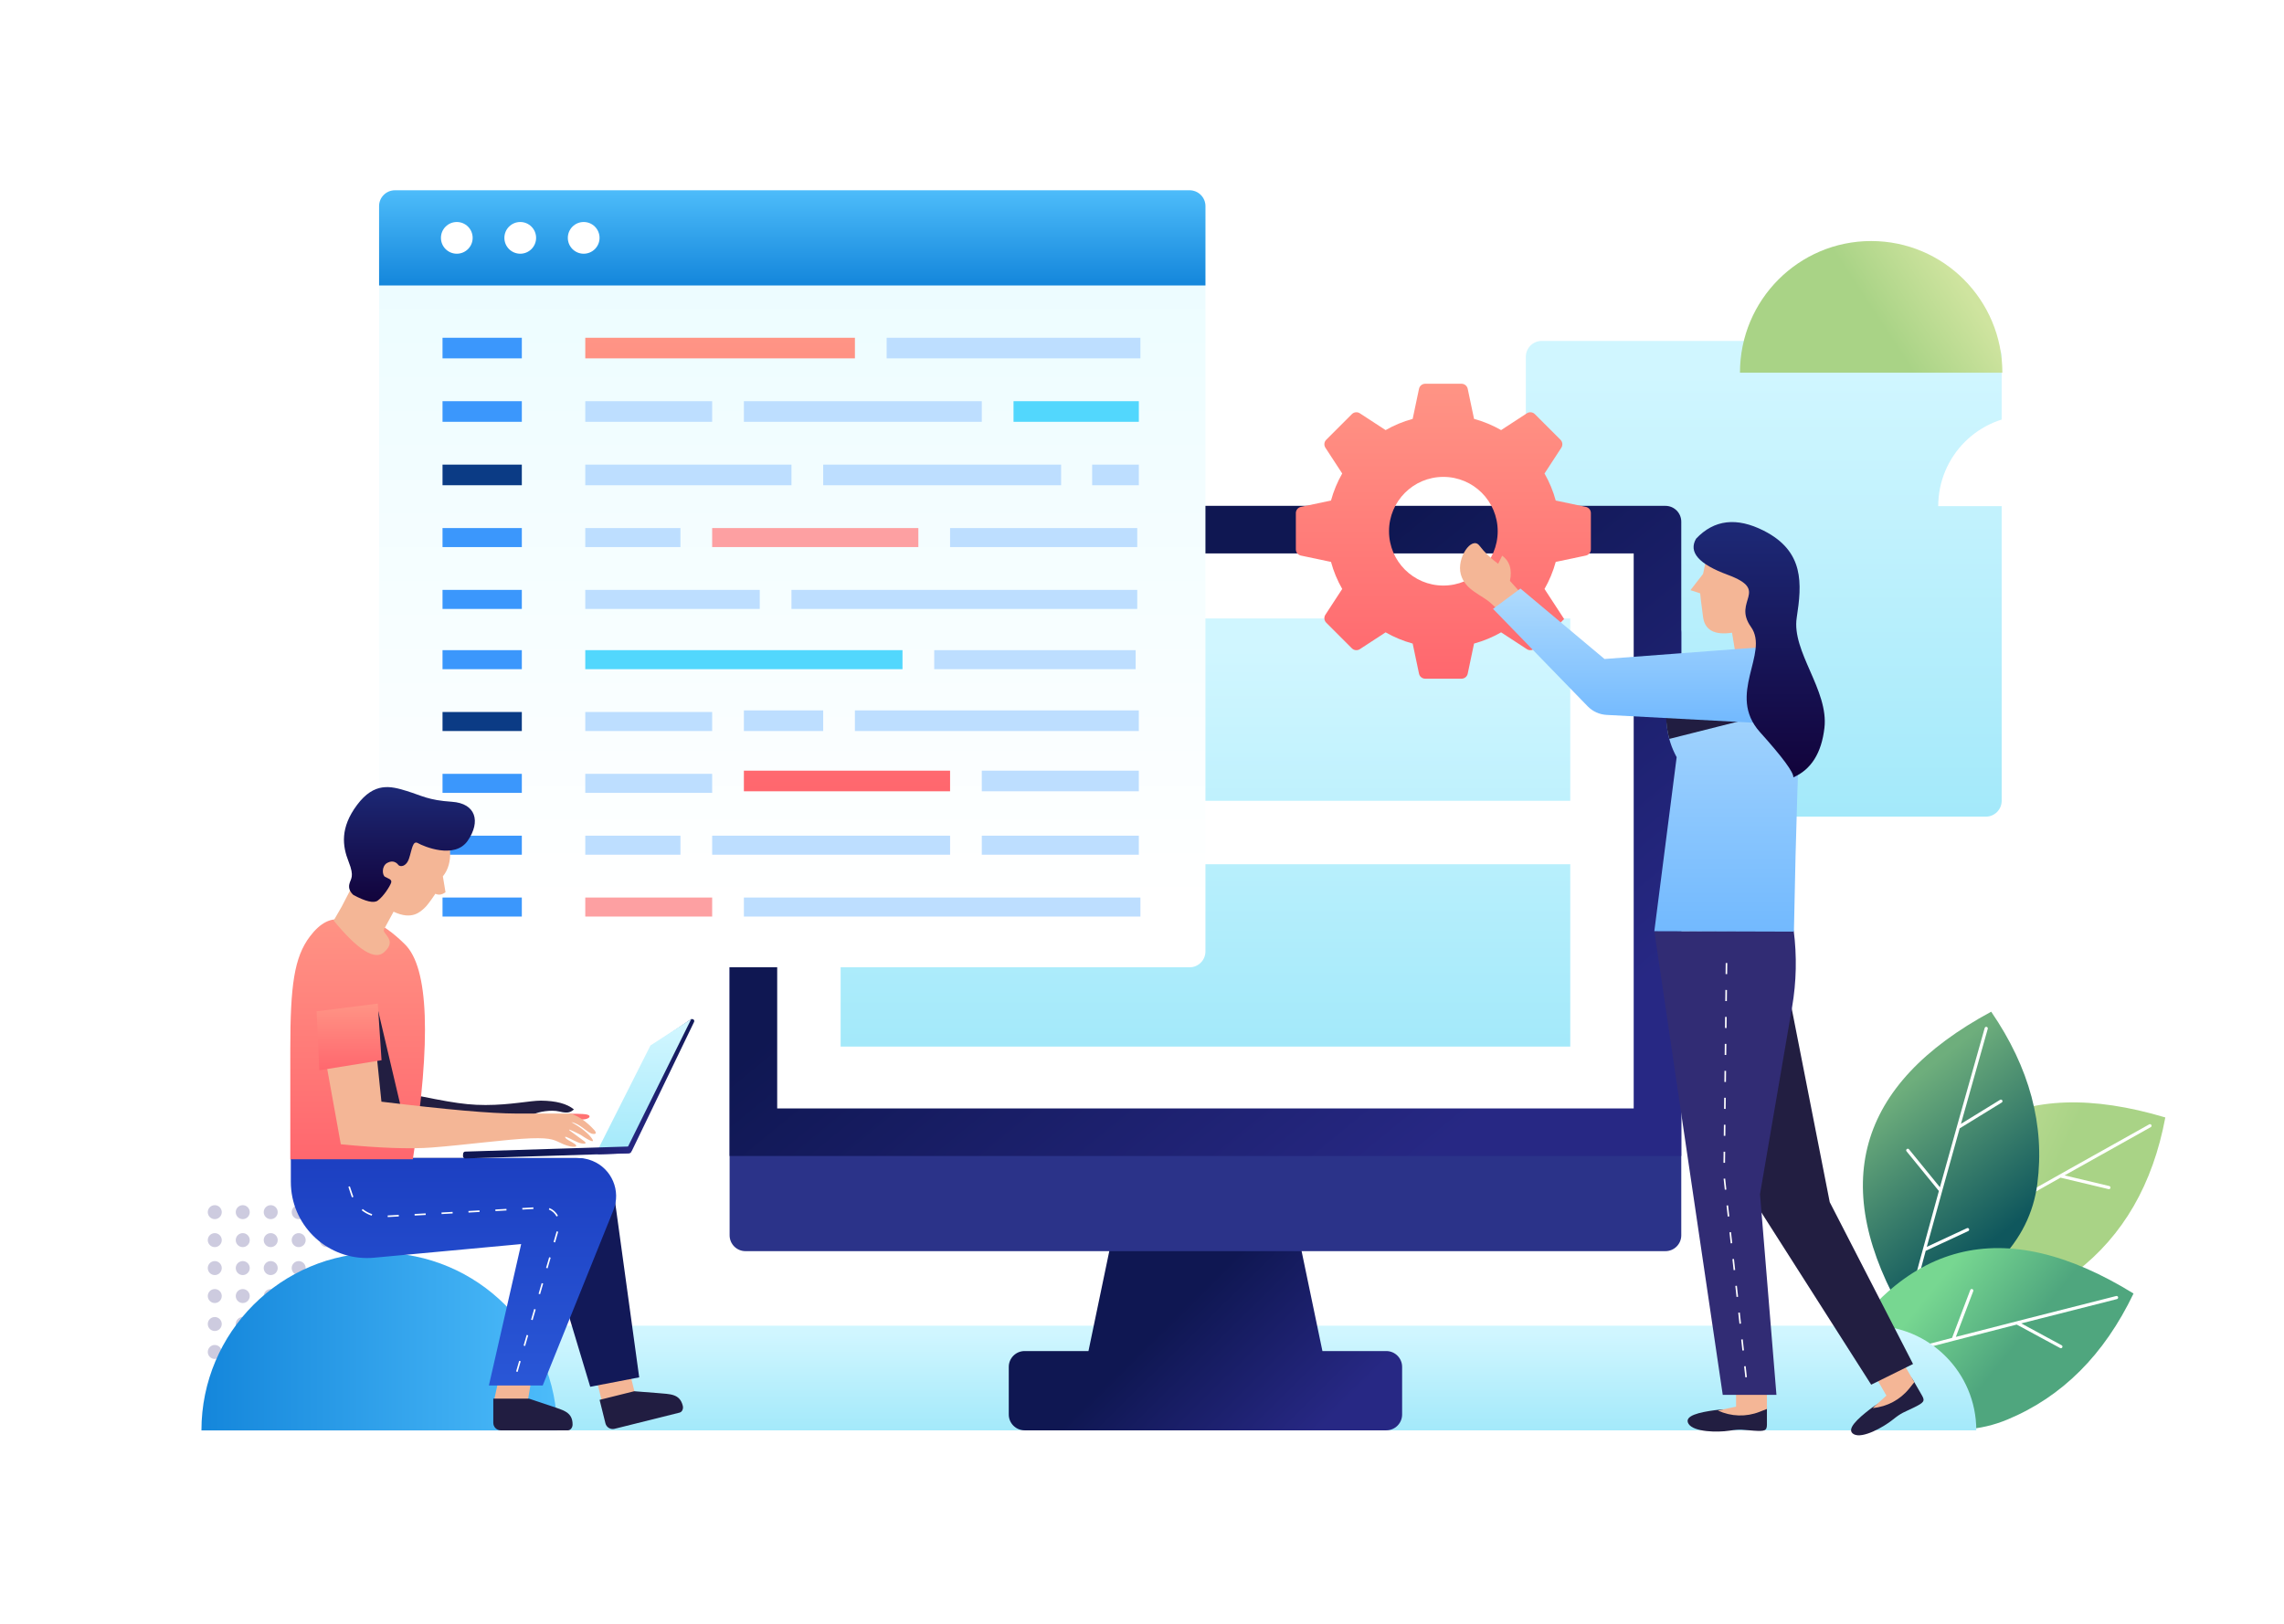 <?xml version="1.0" encoding="UTF-8"?>
<svg width="1440px" height="1024px" viewBox="0 0 1440 1024" version="1.1" xmlns="http://www.w3.org/2000/svg" xmlns:xlink="http://www.w3.org/1999/xlink">
    <!-- Generator: Sketch 53.2 (72643) - https://sketchapp.com -->
    <title>Startup</title>
    <desc>Created with Sketch.</desc>
    <defs>
        <linearGradient x1="8.382%" y1="31.386%" x2="56.57%" y2="50%" id="linearGradient-1">
            <stop stop-color="#CFE49F" offset="0%"></stop>
            <stop stop-color="#A9D386" offset="100%"></stop>
        </linearGradient>
        <linearGradient x1="34.98%" y1="24.564%" x2="66.603%" y2="80.418%" id="linearGradient-2">
            <stop stop-color="#6EAE7C" offset="0%"></stop>
            <stop stop-color="#0F575D" offset="100%"></stop>
        </linearGradient>
        <linearGradient x1="34.115%" y1="33.968%" x2="64.833%" y2="52.407%" id="linearGradient-3">
            <stop stop-color="#77D791" offset="0%"></stop>
            <stop stop-color="#4FA67E" offset="100%"></stop>
        </linearGradient>
        <linearGradient x1="50%" y1="7.264%" x2="50%" y2="151.058%" id="linearGradient-4">
            <stop stop-color="#D0F6FF" offset="0%"></stop>
            <stop stop-color="#8BE2F7" offset="100%"></stop>
        </linearGradient>
        <linearGradient x1="50%" y1="7.264%" x2="50%" y2="151.058%" id="linearGradient-5">
            <stop stop-color="#D0F6FF" offset="0%"></stop>
            <stop stop-color="#8BE2F7" offset="100%"></stop>
        </linearGradient>
        <linearGradient x1="50%" y1="-2.48949813e-15%" x2="50%" y2="100%" id="linearGradient-6">
            <stop stop-color="#4DBCFA" offset="0%"></stop>
            <stop stop-color="#1486DB" offset="100%"></stop>
        </linearGradient>
        <linearGradient x1="39.525%" y1="13.138%" x2="51.654%" y2="50%" id="linearGradient-7">
            <stop stop-color="#CFE49F" offset="0%"></stop>
            <stop stop-color="#A9D386" offset="100%"></stop>
        </linearGradient>
        <linearGradient x1="50%" y1="34.066%" x2="100%" y2="62.546%" id="linearGradient-8">
            <stop stop-color="#0F1752" offset="0%"></stop>
            <stop stop-color="#272884" offset="100%"></stop>
        </linearGradient>
        <linearGradient x1="50%" y1="78.451%" x2="50.935%" y2="39.29%" id="linearGradient-9">
            <stop stop-color="#2B3389" offset="0%"></stop>
            <stop stop-color="#444FB7" offset="100%"></stop>
        </linearGradient>
        <linearGradient x1="50%" y1="26.653%" x2="100%" y2="68.383%" id="linearGradient-10">
            <stop stop-color="#0F1752" offset="0%"></stop>
            <stop stop-color="#272884" offset="100%"></stop>
        </linearGradient>
        <linearGradient x1="50%" y1="7.264%" x2="50%" y2="151.058%" id="linearGradient-11">
            <stop stop-color="#D0F6FF" offset="0%"></stop>
            <stop stop-color="#8BE2F7" offset="100%"></stop>
        </linearGradient>
        <linearGradient x1="50%" y1="0%" x2="50%" y2="91.848%" id="linearGradient-12">
            <stop stop-color="#EAFCFF" offset="0%"></stop>
            <stop stop-color="#FFFFFF" offset="100%"></stop>
        </linearGradient>
        <linearGradient x1="50%" y1="0%" x2="50%" y2="100%" id="linearGradient-13">
            <stop stop-color="#FF9485" offset="0%"></stop>
            <stop stop-color="#FF676E" offset="100%"></stop>
        </linearGradient>
        <linearGradient x1="50%" y1="-2.48949813e-15%" x2="50%" y2="100%" id="linearGradient-14">
            <stop stop-color="#4DBCFA" offset="0%"></stop>
            <stop stop-color="#1486DB" offset="100%"></stop>
        </linearGradient>
        <linearGradient x1="50%" y1="0%" x2="50%" y2="100%" id="linearGradient-15">
            <stop stop-color="#FF9485" offset="0%"></stop>
            <stop stop-color="#FF676E" offset="100%"></stop>
        </linearGradient>
        <linearGradient x1="50%" y1="-27.364%" x2="50%" y2="100%" id="linearGradient-16">
            <stop stop-color="#C0E4FD" offset="0%"></stop>
            <stop stop-color="#72B9FE" offset="100%"></stop>
        </linearGradient>
        <linearGradient x1="50%" y1="-27.364%" x2="50%" y2="100%" id="linearGradient-17">
            <stop stop-color="#C0E4FD" offset="0%"></stop>
            <stop stop-color="#72B9FE" offset="100%"></stop>
        </linearGradient>
        <linearGradient x1="50%" y1="0%" x2="50%" y2="100%" id="linearGradient-18">
            <stop stop-color="#1D2A78" offset="0%"></stop>
            <stop stop-color="#12033B" offset="100%"></stop>
        </linearGradient>
        <linearGradient x1="82.577%" y1="-52.951%" x2="82.577%" y2="186.665%" id="linearGradient-19">
            <stop stop-color="#1533B6" offset="0%"></stop>
            <stop stop-color="#356BE9" offset="100%"></stop>
        </linearGradient>
        <linearGradient x1="50%" y1="0%" x2="50%" y2="100%" id="linearGradient-20">
            <stop stop-color="#FF9485" offset="0%"></stop>
            <stop stop-color="#FF676E" offset="100%"></stop>
        </linearGradient>
        <linearGradient x1="50%" y1="0%" x2="75.543%" y2="89.368%" id="linearGradient-21">
            <stop stop-color="#0F1752" offset="0%"></stop>
            <stop stop-color="#272884" offset="100%"></stop>
        </linearGradient>
        <linearGradient x1="50%" y1="7.264%" x2="50%" y2="151.058%" id="linearGradient-22">
            <stop stop-color="#D0F6FF" offset="0%"></stop>
            <stop stop-color="#8BE2F7" offset="100%"></stop>
        </linearGradient>
        <linearGradient x1="50%" y1="49.744%" x2="100%" y2="50.201%" id="linearGradient-23">
            <stop stop-color="#0F1752" offset="0%"></stop>
            <stop stop-color="#272884" offset="100%"></stop>
        </linearGradient>
        <linearGradient x1="50%" y1="0%" x2="50%" y2="100%" id="linearGradient-24">
            <stop stop-color="#1D2A78" offset="0%"></stop>
            <stop stop-color="#12033B" offset="100%"></stop>
        </linearGradient>
        <linearGradient x1="50%" y1="0%" x2="50%" y2="100%" id="linearGradient-25">
            <stop stop-color="#FF9485" offset="0%"></stop>
            <stop stop-color="#FF676E" offset="100%"></stop>
        </linearGradient>
    </defs>
    <g id="Startup" stroke="none" stroke-width="1" fill="none" fill-rule="evenodd">
        <rect fill="#FFFFFF" x="0" y="0" width="1440" height="1024"></rect>
        <g id="Plant" transform="translate(1151, 638)">
            <path d="M39.498,164.853 C63.457,71.749 121.683,39.026 214.176,66.686 C206.306,108.786 187.576,141.227 157.986,164.009 C128.396,186.791 88.9,187.072 39.498,164.853 Z" id="Shape" fill="url(#linearGradient-1)"></path>
            <path d="M110.907,123.32 L114.183,91.215 C114.318,89.888 116.308,90.091 116.172,91.418 L113.04,122.114 C137.315,108.397 167.641,91.375 204.021,71.048 C204.503,70.779 205.113,70.951 205.382,71.433 C205.651,71.915 205.479,72.524 204.997,72.794 C185.072,83.927 166.963,94.068 150.671,103.218 L178.847,109.941 C179.384,110.069 179.716,110.608 179.588,111.145 C179.46,111.683 178.92,112.014 178.383,111.886 L148.101,104.661 C135.047,111.994 123.186,118.676 112.52,124.705 C112.426,124.787 112.316,124.847 112.2,124.886 C100.14,131.704 89.613,137.684 80.62,142.827 L106.833,152.4 C107.352,152.59 107.619,153.164 107.43,153.683 C107.24,154.201 106.666,154.468 106.147,154.279 L78.474,144.173 C78.433,144.158 78.395,144.141 78.358,144.122 C64.288,152.179 54.199,158.063 48.093,161.771 C47.621,162.058 47.006,161.908 46.719,161.436 C46.432,160.964 46.582,160.349 47.055,160.062 C57.26,153.864 78.543,141.617 110.907,123.32 Z" id="Shape" fill="#FFFFFF" fill-rule="nonzero"></path>
            <path d="M50.293,192.93 C1.399,110.154 19.433,45.844 104.394,5.68434189e-14 C128.598,35.334 138.293,71.517 133.479,108.55 C128.665,145.582 100.936,173.709 50.293,192.93 Z" id="Shape" fill="url(#linearGradient-2)"></path>
            <path d="M71.417,113.068 L51.032,88.05 C50.19,87.017 51.74,85.753 52.583,86.787 L72.073,110.707 C79.539,83.843 88.947,50.363 100.298,10.265 C100.448,9.733 101.001,9.424 101.532,9.575 C102.064,9.725 102.372,10.278 102.222,10.809 C96.005,32.77 90.371,52.746 85.32,70.737 L109.998,55.567 C110.469,55.277 111.084,55.424 111.374,55.895 C111.663,56.365 111.516,56.981 111.045,57.27 L84.524,73.574 C80.479,87.99 76.817,101.101 73.538,112.907 C73.529,113.032 73.494,113.152 73.44,113.261 C69.733,126.61 66.518,138.282 63.796,148.278 L89.1,136.512 C89.601,136.279 90.196,136.496 90.429,136.997 C90.661,137.498 90.444,138.092 89.943,138.325 L63.229,150.747 C63.19,150.765 63.151,150.781 63.111,150.793 C58.86,166.44 55.886,177.733 54.191,184.674 C54.06,185.21 53.518,185.539 52.982,185.408 C52.445,185.277 52.117,184.736 52.248,184.199 C55.081,172.6 61.471,148.891 71.417,113.068 L71.417,113.068 Z" id="Shape" fill="#FFFFFF" fill-rule="nonzero"></path>
            <path d="M-2.27373675e-13,227.324 C47.239,143.593 111.95,127.056 194.133,177.712 C175.635,216.341 149.147,242.829 114.669,257.176 C80.191,271.523 41.968,261.573 -2.27373675e-13,227.324 Z" id="Shape" fill="url(#linearGradient-3)" fill-rule="nonzero"></path>
            <path d="M79.725,205.688 L91.199,175.525 C91.673,174.279 93.542,174.99 93.068,176.236 L82.098,205.076 C109.095,198.109 142.794,189.516 183.196,179.297 C183.731,179.162 184.275,179.486 184.41,180.022 C184.546,180.557 184.222,181.101 183.686,181.236 C161.559,186.833 141.442,191.942 123.337,196.563 L148.813,210.349 C149.299,210.612 149.48,211.219 149.217,211.705 C148.954,212.19 148.347,212.371 147.861,212.108 L120.481,197.292 C105.974,200.996 92.788,204.381 80.925,207.444 C80.812,207.499 80.691,207.528 80.569,207.536 C67.155,211 55.439,214.052 45.421,216.692 L68.264,232.724 C68.716,233.041 68.825,233.664 68.508,234.117 C68.191,234.569 67.567,234.678 67.115,234.361 L43,217.436 C42.965,217.412 42.932,217.385 42.901,217.357 C27.225,221.499 15.958,224.57 9.099,226.572 C8.569,226.727 8.014,226.422 7.859,225.892 C7.704,225.362 8.009,224.807 8.539,224.652 C20.001,221.307 43.728,214.986 79.725,205.688 Z" id="Shape" fill="#FFFFFF" fill-rule="nonzero"></path>
        </g>
        <g id="Ornament" transform="translate(127, 151.78)">
            <path d="M112,684.22 L1053,684.22 C1089.451,684.22 1119,713.769 1119,750.22 L178,750.22 C141.549,750.22 112,720.67 112,684.22 Z" id="Shape" fill="url(#linearGradient-4)"></path>
            <path d="M845,63.22 L1125,63.22 C1130.523,63.22 1135,67.697 1135,73.22 L1135,353.22 C1135,358.742 1130.523,363.22 1125,363.22 L845,363.22 C839.477,363.22 835,358.742 835,353.22 L835,73.22 C835,67.697 839.477,63.22 845,63.22 Z" id="Shape" fill="url(#linearGradient-5)"></path>
            <path d="M12.818,700.799 C12.818,703.234 10.844,705.208 8.409,705.208 C5.974,705.208 4,703.234 4,700.799 C4,698.364 5.974,696.39 8.409,696.39 C10.844,696.39 12.818,698.364 12.818,700.799 Z M12.818,683.165 C12.818,685.6 10.844,687.573 8.409,687.573 C5.974,687.573 4,685.6 4,683.165 C4,680.73 5.974,678.756 8.409,678.756 C10.844,678.756 12.818,680.73 12.818,683.165 Z M12.818,665.531 C12.818,667.965 10.844,669.939 8.409,669.939 C5.974,669.939 4,667.965 4,665.531 C4,663.096 5.974,661.122 8.409,661.122 C10.844,661.122 12.818,663.096 12.818,665.531 Z M12.818,647.896 C12.818,650.331 10.844,652.305 8.409,652.305 C5.974,652.305 4,650.331 4,647.896 C4,645.462 5.974,643.488 8.409,643.488 C10.844,643.488 12.818,645.462 12.818,647.896 Z M12.818,630.262 C12.818,632.697 10.844,634.671 8.409,634.671 C5.974,634.671 4,632.697 4,630.262 C4,627.828 5.974,625.854 8.409,625.854 C10.844,625.854 12.818,627.828 12.818,630.262 Z M12.818,612.628 C12.818,615.063 10.844,617.037 8.409,617.037 C5.974,617.037 4,615.063 4,612.628 C4,610.193 5.974,608.22 8.409,608.22 C10.844,608.22 12.818,610.193 12.818,612.628 Z M30.453,700.799 C30.453,703.234 28.479,705.208 26.044,705.208 C23.609,705.208 21.635,703.234 21.635,700.799 C21.635,698.364 23.609,696.39 26.044,696.39 C28.479,696.39 30.453,698.364 30.453,700.799 Z M30.453,683.165 C30.453,685.6 28.479,687.573 26.044,687.573 C23.609,687.573 21.635,685.6 21.635,683.165 C21.635,680.73 23.609,678.756 26.044,678.756 C28.479,678.756 30.453,680.73 30.453,683.165 Z M30.453,665.531 C30.453,667.965 28.479,669.939 26.044,669.939 C23.609,669.939 21.635,667.965 21.635,665.531 C21.635,663.096 23.609,661.122 26.044,661.122 C28.479,661.122 30.453,663.096 30.453,665.531 Z M30.453,647.896 C30.453,650.331 28.479,652.305 26.044,652.305 C23.609,652.305 21.635,650.331 21.635,647.896 C21.635,645.462 23.609,643.488 26.044,643.488 C28.479,643.488 30.453,645.462 30.453,647.896 Z M30.453,630.262 C30.453,632.697 28.479,634.671 26.044,634.671 C23.609,634.671 21.635,632.697 21.635,630.262 C21.635,627.828 23.609,625.854 26.044,625.854 C28.479,625.854 30.453,627.828 30.453,630.262 Z M30.453,612.628 C30.453,615.063 28.479,617.037 26.044,617.037 C23.609,617.037 21.635,615.063 21.635,612.628 C21.635,610.193 23.609,608.22 26.044,608.22 C28.479,608.22 30.453,610.193 30.453,612.628 Z M48.088,700.799 C48.088,703.234 46.114,705.208 43.679,705.208 C41.244,705.208 39.27,703.234 39.27,700.799 C39.27,698.364 41.244,696.39 43.679,696.39 C46.114,696.39 48.088,698.364 48.088,700.799 Z M48.088,683.165 C48.088,685.6 46.114,687.573 43.679,687.573 C41.244,687.573 39.27,685.6 39.27,683.165 C39.27,680.73 41.244,678.756 43.679,678.756 C46.114,678.756 48.088,680.73 48.088,683.165 Z M48.088,665.531 C48.088,667.965 46.114,669.939 43.679,669.939 C41.244,669.939 39.27,667.965 39.27,665.531 C39.27,663.096 41.244,661.122 43.679,661.122 C46.114,661.122 48.088,663.096 48.088,665.531 Z M48.088,647.896 C48.088,650.331 46.114,652.305 43.679,652.305 C41.244,652.305 39.27,650.331 39.27,647.896 C39.27,645.462 41.244,643.488 43.679,643.488 C46.114,643.488 48.088,645.462 48.088,647.896 Z M48.088,630.262 C48.088,632.697 46.114,634.671 43.679,634.671 C41.244,634.671 39.27,632.697 39.27,630.262 C39.27,627.828 41.244,625.854 43.679,625.854 C46.114,625.854 48.088,627.828 48.088,630.262 Z M48.088,612.628 C48.088,615.063 46.114,617.037 43.679,617.037 C41.244,617.037 39.27,615.063 39.27,612.628 C39.27,610.193 41.244,608.22 43.679,608.22 C46.114,608.22 48.088,610.193 48.088,612.628 Z M65.723,700.799 C65.723,703.234 63.749,705.208 61.314,705.208 C58.88,705.208 56.906,703.234 56.906,700.799 C56.906,698.364 58.88,696.39 61.314,696.39 C63.749,696.39 65.723,698.364 65.723,700.799 Z M65.723,683.165 C65.723,685.6 63.749,687.573 61.314,687.573 C58.88,687.573 56.906,685.6 56.906,683.165 C56.906,680.73 58.88,678.756 61.314,678.756 C63.749,678.756 65.723,680.73 65.723,683.165 Z M65.723,665.531 C65.723,667.965 63.749,669.939 61.314,669.939 C58.88,669.939 56.906,667.965 56.906,665.531 C56.906,663.096 58.88,661.122 61.314,661.122 C63.749,661.122 65.723,663.096 65.723,665.531 Z M65.723,647.896 C65.723,650.331 63.749,652.305 61.314,652.305 C58.88,652.305 56.906,650.331 56.906,647.896 C56.906,645.462 58.88,643.488 61.314,643.488 C63.749,643.488 65.723,645.462 65.723,647.896 Z M65.723,630.262 C65.723,632.697 63.749,634.671 61.314,634.671 C58.88,634.671 56.906,632.697 56.906,630.262 C56.906,627.828 58.88,625.854 61.314,625.854 C63.749,625.854 65.723,627.828 65.723,630.262 Z M65.723,612.628 C65.723,615.063 63.749,617.037 61.314,617.037 C58.88,617.037 56.906,615.063 56.906,612.628 C56.906,610.193 58.88,608.22 61.314,608.22 C63.749,608.22 65.723,610.193 65.723,612.628 Z M83.359,700.799 C83.359,703.234 81.385,705.208 78.95,705.208 C76.515,705.208 74.541,703.234 74.541,700.799 C74.541,698.364 76.515,696.39 78.95,696.39 C81.385,696.39 83.359,698.364 83.359,700.799 Z M83.359,683.165 C83.359,685.6 81.385,687.573 78.95,687.573 C76.515,687.573 74.541,685.6 74.541,683.165 C74.541,680.73 76.515,678.756 78.95,678.756 C81.385,678.756 83.359,680.73 83.359,683.165 Z M83.359,665.531 C83.359,667.965 81.385,669.939 78.95,669.939 C76.515,669.939 74.541,667.965 74.541,665.531 C74.541,663.096 76.515,661.122 78.95,661.122 C81.385,661.122 83.359,663.096 83.359,665.531 Z M83.359,647.896 C83.359,650.331 81.385,652.305 78.95,652.305 C76.515,652.305 74.541,650.331 74.541,647.896 C74.541,645.462 76.515,643.488 78.95,643.488 C81.385,643.488 83.359,645.462 83.359,647.896 Z M83.359,630.262 C83.359,632.697 81.385,634.671 78.95,634.671 C76.515,634.671 74.541,632.697 74.541,630.262 C74.541,627.828 76.515,625.854 78.95,625.854 C81.385,625.854 83.359,627.828 83.359,630.262 Z M83.359,612.628 C83.359,615.063 81.385,617.037 78.95,617.037 C76.515,617.037 74.541,615.063 74.541,612.628 C74.541,610.193 76.515,608.22 78.95,608.22 C81.385,608.22 83.359,610.193 83.359,612.628 Z M100.994,700.799 C100.994,703.234 99.02,705.208 96.585,705.208 C94.15,705.208 92.176,703.234 92.176,700.799 C92.176,698.364 94.15,696.39 96.585,696.39 C99.02,696.39 100.994,698.364 100.994,700.799 Z M100.994,683.165 C100.994,685.6 99.02,687.573 96.585,687.573 C94.15,687.573 92.176,685.6 92.176,683.165 C92.176,680.73 94.15,678.756 96.585,678.756 C99.02,678.756 100.994,680.73 100.994,683.165 Z M100.994,665.531 C100.994,667.965 99.02,669.939 96.585,669.939 C94.15,669.939 92.176,667.965 92.176,665.531 C92.176,663.096 94.15,661.122 96.585,661.122 C99.02,661.122 100.994,663.096 100.994,665.531 Z M100.994,647.896 C100.994,650.331 99.02,652.305 96.585,652.305 C94.15,652.305 92.176,650.331 92.176,647.896 C92.176,645.462 94.15,643.488 96.585,643.488 C99.02,643.488 100.994,645.462 100.994,647.896 Z M100.994,630.262 C100.994,632.697 99.02,634.671 96.585,634.671 C94.15,634.671 92.176,632.697 92.176,630.262 C92.176,627.828 94.15,625.854 96.585,625.854 C99.02,625.854 100.994,627.828 100.994,630.262 Z M100.994,612.628 C100.994,615.063 99.02,617.037 96.585,617.037 C94.15,617.037 92.176,615.063 92.176,612.628 C92.176,610.193 94.15,608.22 96.585,608.22 C99.02,608.22 100.994,610.193 100.994,612.628 Z" id="Shape" fill="#CDCBDF"></path>
            <path d="M168.154,806.373 C168.154,729.501 168.154,632.313 168.154,582.11 C106.274,582.11 56.11,632.313 56.11,694.242 C56.11,756.17 106.274,806.373 168.154,806.373 Z" id="Shape" fill="url(#linearGradient-6)" transform="translate(112.132, 694.242) rotate(-270) translate(-112.132, -694.242) "></path>
            <path d="M1094.22,124.439 C1094.22,67.73 1094.22,-3.965 1094.22,-41 C1048.38,-41 1011.22,-3.965 1011.22,41.72 C1011.22,87.404 1048.38,124.439 1094.22,124.439 Z" id="Shape" fill="url(#linearGradient-7)" transform="translate(1052.72, 41.72) rotate(-270) translate(-1052.72, -41.72) "></path>
            <path d="M1180.597,195.816 C1180.597,156.739 1180.597,107.336 1180.597,81.816 C1149.01,81.816 1123.403,107.336 1123.403,138.816 C1123.403,170.296 1149.01,195.816 1180.597,195.816 Z" id="Shape" fill="#FFFFFF" transform="translate(1152, 138.816) rotate(-270) translate(-1152, -138.816) "></path>
        </g>
        <g id="Monitor" transform="translate(460, 319)">
            <path d="M373.75,533 L414,533 C419.523,533 424,537.477 424,543 L424,573 C424,578.523 419.523,583 414,583 L186,583 C180.477,583 176,578.523 176,573 L176,543 C176,537.477 180.477,533 186,533 L226.25,533 L245,443 L355,443 L373.75,533 L373.75,533 Z" id="Shape" fill="url(#linearGradient-8)"></path>
            <path d="M10,70 L590,70 C595.523,70 600,74.477 600,80 L600,460 C600,465.523 595.523,470 590,470 L10,470 C4.477,470 6.76353751e-16,465.523 0,460 L0,80 C-6.76353751e-16,74.477 4.477,70 10,70 Z" id="Shape" fill="url(#linearGradient-9)"></path>
            <path d="M10,5.68434189e-14 L590,5.68434189e-14 C595.523,5.58288882e-14 600,4.477 600,10 L600,410 L0,410 L0,10 C-6.76353751e-16,4.477 4.477,5.78579495e-14 10,5.68434189e-14 Z" id="Shape" fill="url(#linearGradient-10)"></path>
            <polygon id="Shape" fill="#FFFFFF" points="30 30 570 30 570 380 30 380"></polygon>
            <path d="M70,226 L530,226 L530,341 L70,341 L70,226 Z M70,71 L530,71 L530,186 L70,186 L70,71 Z" id="Combined-Shape" fill="url(#linearGradient-11)"></path>
        </g>
        <g id="Tab" transform="translate(239, 120)">
            <path d="M10,-1.13686838e-13 L511,-1.15463195e-13 C516.523,-1.16477725e-13 521,4.477 521,10 L521,480 C521,485.523 516.523,490 511,490 L10,490 C4.477,490 2.45271059e-15,485.523 1.77635684e-15,480 L1.77635684e-15,10 C1.10000309e-15,4.477 4.477,-1.14448664e-13 10,-1.13686838e-13 Z" id="Shape" fill="url(#linearGradient-12)"></path>
            <path d="M130,93 L300,93 L300,106 L130,106 L130,93 Z M230,366 L360,366 L360,379 L230,379 L230,366 Z" id="Shape" fill="url(#linearGradient-13)"></path>
            <path d="M320,93 L480,93 L480,106 L320,106 L320,93 Z M130,133 L210,133 L210,146 L130,146 L130,133 Z M300,328 L479,328 L479,341 L300,341 L300,328 Z M380,366 L479,366 L479,379 L380,379 L380,366 Z M380,407 L479,407 L479,419 L380,419 L380,407 Z M230,133 L380,133 L380,146 L230,146 L230,133 Z M230,328 L280,328 L280,341 L230,341 L230,328 Z M210,407 L360,407 L360,419 L210,419 L210,407 Z M130,173 L260,173 L260,186 L130,186 L130,173 Z M280,173 L430,173 L430,186 L280,186 L280,173 Z M479,173 L479,186 L449.575,186 L449.575,173 L479,173 Z M130,213 L190,213 L190,225 L130,225 L130,213 Z M360,213 L478,213 L478,225 L360,225 L360,213 Z M130,252 L240,252 L240,264 L130,264 L130,252 Z M260,252 L478,252 L478,264 L260,264 L260,252 Z M350,290 L477,290 L477,302 L350,302 L350,290 Z M130,329 L210,329 L210,341 L130,341 L130,329 Z M130,368 L210,368 L210,380 L130,380 L130,368 Z M130,407 L190,407 L190,419 L130,419 L130,407 Z M230,446 L480,446 L480,458 L230,458 L230,446 Z" id="Shape" fill="#BDDEFF"></path>
            <path d="M40,133 L90,133 L90,146 L40,146 L40,133 Z M40,213 L90,213 L90,225 L40,225 L40,213 Z M40,252 L90,252 L90,264 L40,264 L40,252 Z M40,290 L90,290 L90,302 L40,302 L40,290 Z M40,368 L90,368 L90,380 L40,380 L40,368 Z M40,407 L90,407 L90,419 L40,419 L40,407 Z M40,446 L90,446 L90,458 L40,458 L40,446 Z M40,93 L90,93 L90,106 L40,106 L40,93 Z" id="Shape" fill="#3B97FC"></path>
            <path d="M400,133 L479,133 L479,146 L400,146 L400,133 Z M130,290 L330,290 L330,302 L130,302 L130,290 Z" id="Shape" fill="#52D7FD"></path>
            <path d="M40,173 L90,173 L90,186 L40,186 L40,173 Z M40,329 L90,329 L90,341 L40,341 L40,329 Z" id="Shape" fill="#0B3B85"></path>
            <path d="M210,213 L340,213 L340,225 L210,225 L210,213 Z M130,446 L210,446 L210,458 L130,458 L130,446 Z" id="Shape" fill="#FDA0A2"></path>
            <path d="M10,1.27897692e-13 L511,1.29674049e-13 C516.523,1.28659519e-13 521,4.477 521,10 L521,60 L2.27373675e-13,60 L2.27373675e-13,10 C2.26697322e-13,4.477 4.477,1.3068858e-13 10,1.27897692e-13 Z" id="Shape" fill="url(#linearGradient-14)"></path>
            <path d="M49,40 C43.477,40 39,35.523 39,30 C39,24.477 43.477,20 49,20 C54.523,20 59,24.477 59,30 C59,35.523 54.523,40 49,40 Z M89,40 C83.477,40 79,35.523 79,30 C79,24.477 83.477,20 89,20 C94.523,20 99,24.477 99,30 C99,35.523 94.523,40 89,40 Z M129,40 C123.477,40 119,35.523 119,30 C119,24.477 123.477,20 129,20 C134.523,20 139,24.477 139,30 C139,35.523 134.523,40 129,40 Z" id="Shape" fill="#FFFFFF"></path>
        </g>
        <g id="Women" transform="translate(817, 242)">
            <path d="M29.227,56.592 L18.629,40.341 C17.595,38.757 17.813,36.665 19.151,35.327 L35.327,19.151 C36.665,17.813 38.757,17.595 40.341,18.629 L56.592,29.227 C61.899,26.191 67.621,23.798 73.652,22.155 L77.647,3.176 C78.037,1.325 79.67,-1.98951966e-13 81.561,-1.98951966e-13 L104.439,-1.98951966e-13 C106.33,-1.98951966e-13 107.963,1.325 108.353,3.176 L112.348,22.155 C118.379,23.798 124.101,26.191 129.408,29.227 L145.659,18.629 C147.243,17.595 149.335,17.813 150.673,19.151 L166.849,35.327 C168.187,36.665 168.405,38.757 167.371,40.341 L156.773,56.592 C159.809,61.899 162.202,67.621 163.845,73.652 L182.824,77.647 C184.675,78.037 186,79.67 186,81.561 L186,104.439 C186,106.33 184.675,107.963 182.824,108.353 L163.845,112.348 C162.202,118.379 159.809,124.101 156.773,129.408 L169.144,148.378 L150.673,166.849 C149.335,168.187 147.243,168.405 145.659,167.371 L129.408,156.773 C124.101,159.809 118.379,162.202 112.348,163.845 L108.353,182.824 C107.963,184.675 106.33,186 104.439,186 L81.561,186 C79.67,186 78.037,184.675 77.647,182.824 L73.652,163.845 C67.621,162.202 61.899,159.809 56.592,156.773 L40.341,167.371 C38.757,168.405 36.665,168.187 35.327,166.849 L19.151,150.673 C17.813,149.335 17.595,147.243 18.629,145.659 L29.227,129.408 C26.191,124.101 23.798,118.379 22.155,112.348 L3.176,108.353 C1.325,107.963 1.13686838e-13,106.33 1.13686838e-13,104.439 L1.13686838e-13,81.561 C1.13686838e-13,79.67 1.325,78.037 3.176,77.647 L22.155,73.652 C23.798,67.621 26.191,61.899 29.227,56.592 Z M93,127.263 C111.923,127.263 127.263,111.923 127.263,93 C127.263,74.077 111.923,58.737 93,58.737 C74.077,58.737 58.737,74.077 58.737,93 C58.737,111.923 74.077,127.263 93,127.263 Z" id="Shape" fill="url(#linearGradient-15)"></path>
            <path d="M376.357,639.36 C378.619,635.346 380.929,631.935 383.285,629.129 C386.82,624.92 388.073,626.425 389.181,628.344 C390.289,630.263 392.777,634.572 394.786,638.053 C396.796,641.533 395.938,642.54 389.562,645.664 C383.186,648.787 382.108,648.653 376.243,653.354 C370.377,658.054 357.279,665.364 351.838,662.481 C346.398,659.597 354.463,652.466 361.824,646.773 C366.731,642.977 371.576,640.507 376.357,639.36 Z" id="Shape" fill="#221E41"></path>
            <path d="M379.167,611 L389.924,629.631 L386.792,633.546 C381.101,640.661 372.749,645.139 363.673,645.941 L372.332,638.101 L362.306,620.735 L379.167,611 Z" id="Shape" fill="#F4B696"></path>
            <polygon id="Shape" fill="#221E41" points="362.736 631.207 290.911 518.532 310.27 382 336.601 516.102 389.122 618.17"></polygon>
            <path d="M280.386,648.156 C284.352,645.81 288.058,644.011 291.502,642.759 C296.668,640.881 297,642.811 297,645.027 C297,647.244 297,652.219 297,656.238 C297,660.257 295.754,660.7 288.67,660.217 C281.587,659.734 280.72,659.079 273.29,660.217 C265.86,661.355 250.862,661.137 247.592,655.919 C244.322,650.701 254.872,648.558 264.094,647.308 C270.242,646.475 275.672,646.758 280.386,648.156 Z" id="Shape" fill="#221E41"></path>
            <path d="M297,625 L297,646.513 L292.331,648.338 C283.845,651.654 274.372,651.356 266.111,647.513 L277.531,645.052 L277.531,625 L297,625 Z" id="Shape" fill="#F4B696"></path>
            <path d="M143.692,134.03 L134.987,124.317 C136.455,117.138 134.822,111.844 130.089,108.436 L127.541,113.548 C122.904,110.14 118.97,106.323 115.741,102.097 C110.897,95.759 101.188,109.864 104,120.167 C106.812,130.47 117.416,133 123.424,138.821 C124.384,139.752 127.806,142.778 133.69,147.899 L143.692,134.03 Z" id="Shape" fill="#F4B696"></path>
            <path d="M278.685,179.344 L275,157 C263.925,158.67 257.836,155.362 256.733,147.075 C255.631,138.788 255.022,133.815 254.907,132.156 L248.779,130.176 L256.733,119.924 L260.982,100.147 C271.124,96.408 282.227,100.246 294.292,111.659 C312.39,128.779 303.348,167.531 300.946,176.816 C299.345,183.006 291.924,183.848 278.685,179.344 Z" id="Shape" fill="#F4B696"></path>
            <path d="M303,637.641 L269.147,637.641 L226.008,345.225 L313.874,344.796 C315.94,360.842 315.601,377.107 312.868,393.053 L292.635,511.079 L303,637.641 Z" id="Shape" fill="#312C74"></path>
            <path d="M226.008,345.225 L240.089,235.5 C233.66,223.749 232.053,210.782 235.268,196.6 C237.818,188.417 243.222,184.326 251.477,184.326 C263.861,184.326 298.742,165.174 306.306,165.174 C316.274,168.813 320.383,182.376 318.633,205.861 C316.882,229.347 315.343,275.893 314.015,345.5 L226.008,345.225 Z" id="Shape" fill="url(#linearGradient-16)"></path>
            <path d="M279.161,212.942 L235.503,223.956 C234.062,219.335 233.342,213.683 233.342,207 C233.342,200.317 248.615,202.298 279.161,212.942 Z" id="Shape" fill="#211D41"></path>
            <path d="M290.961,213.901 L195.931,208.831 C191.404,208.589 187.134,206.648 183.976,203.395 L124.318,141.955 L141.592,129.148 L194.605,173.576 C266.79,168.105 303.534,165.369 304.836,165.369 C306.139,165.369 306.139,168.105 304.836,173.576 L290.961,213.901 Z" id="Shape" fill="url(#linearGradient-17)"></path>
            <path d="M252.341,97.712 C247.393,106.156 254.009,113.735 272.19,120.449 C299.461,130.519 275.002,136.613 286.915,153.316 C298.827,170.018 271.253,195.92 292.635,219.714 C306.89,235.577 313.897,245.075 313.655,248.209 C324.896,243.281 331.43,232.878 333.258,217 C336,193.183 312.483,168.944 315.785,147.521 C319.088,126.098 320.671,105.671 295,92.667 C277.886,83.997 263.666,85.679 252.341,97.712 Z" id="Shape" fill="url(#linearGradient-18)"></path>
            <path d="M284.362,626.473 L283.368,626.581 L282.608,619.623 L283.602,619.514 L284.362,626.473 Z M282.516,609.573 L281.521,609.682 L280.761,602.723 L281.755,602.615 L282.516,609.573 Z M280.669,592.674 L279.675,592.782 L278.915,585.824 L279.909,585.715 L280.669,592.674 Z M278.822,575.774 L277.828,575.883 L277.068,568.924 L278.062,568.816 L278.822,575.774 Z M276.976,558.875 L275.982,558.984 L275.222,552.025 L276.216,551.916 L276.976,558.875 Z M275.129,541.976 L274.135,542.084 L273.375,535.126 L274.369,535.017 L275.129,541.976 Z M273.283,525.076 L272.289,525.185 L271.528,518.226 L272.523,518.118 L273.283,525.076 Z M271.436,508.177 L270.442,508.285 L269.682,501.327 L270.676,501.218 L271.436,508.177 Z M270.594,491.288 L269.594,491.277 L269.673,484.278 L270.672,484.289 L270.594,491.288 Z M270.785,474.289 L269.785,474.278 L269.864,467.279 L270.863,467.29 L270.785,474.289 Z M270.976,457.29 L269.976,457.279 L270.055,450.28 L271.054,450.291 L270.976,457.29 Z M271.167,440.292 L270.167,440.28 L270.246,433.281 L271.245,433.292 L271.167,440.292 Z M271.358,423.293 L270.358,423.281 L270.437,416.282 L271.436,416.293 L271.358,423.293 Z M271.549,406.294 L270.549,406.282 L270.628,399.283 L271.627,399.294 L271.549,406.294 Z M271.74,389.295 L270.74,389.283 L270.819,382.284 L271.818,382.295 L271.74,389.295 Z M271.931,372.296 L270.931,372.285 L271.01,365.285 L272.009,365.296 L271.931,372.296 Z" id="Shape" fill="#FFFFFF" fill-rule="nonzero"></path>
        </g>
        <g id="Men" transform="translate(183.028, 496.359)">
            <polygon id="Shape" fill="#F4B696" points="191.554 367.689 212.343 362.506 217.518 383.261 196.729 388.445"></polygon>
            <path d="M194.999,386.426 L216.834,380.982 L231.816,382.146 C239.401,382.874 245.522,382.417 247.448,390.143 C247.943,392.127 247.028,394.064 245.404,394.469 L204.448,404.681 C201.901,405.316 199.322,403.766 198.688,401.219 L194.999,386.426 Z" id="Shape" fill="#211D41"></path>
            <polygon id="Shape" fill="#F4B696" points="131.988 370.641 152.799 368.655 149.596 388.032 128.171 388.032"></polygon>
            <path d="M127.98,385.655 L150.484,385.655 L164.739,390.409 C171.922,392.95 177.972,393.988 177.972,401.95 C177.972,403.995 176.616,405.653 174.943,405.653 L132.732,405.653 C130.108,405.653 127.98,403.525 127.98,400.901 L127.98,385.655 Z" id="Shape" fill="#211D41"></path>
            <path d="M154.12,206.05 C151.979,207.125 151.402,209.12 154.12,211.008 C156.838,212.896 156.894,212.59 161.725,213.446 C171.726,215.217 157.459,219.557 151.743,217.093 C146.027,214.63 147.156,214.112 133.555,214.112 C119.954,214.112 111.219,217.599 90.527,219.153 C76.733,220.189 57.645,219.502 33.263,217.093 L22.922,159.765 L55.49,157.225 L58.872,190.246 C95.995,197.724 107.304,200.485 123.081,200.485 C138.857,200.485 151.075,197.724 157.99,197.724 C167.542,197.809 174.493,199.666 178.841,203.295 C176.87,204.764 175.488,206.05 169.806,204.624 C164.124,203.199 156.261,204.975 154.12,206.05 Z" id="Shape" fill="#211D41"></path>
            <path d="M189.093,378.168 L160.787,284.177 L56.566,293.763 C32.475,295.979 10.501,279.92 5.294,256.295 L0.341,233.816 C0.739,233.888 60.641,233.926 180.045,233.929 C192.037,233.93 202.189,242.782 203.821,254.663 L219.972,372.227 L189.093,378.168 Z" id="Shape" fill="#121958"></path>
            <path d="M125.202,377.363 L145.553,288.177 L52.772,296.779 C51.299,296.916 49.82,296.984 48.341,296.984 C21.831,296.984 0.341,275.494 0.341,248.984 L0.341,233.816 C0.726,233.885 61.085,233.923 181.419,233.929 C184.494,233.929 187.541,234.52 190.393,235.67 C202.686,240.627 208.633,254.611 203.676,266.904 L159.137,377.363 L125.202,377.363 Z" id="Shape" fill="url(#linearGradient-19)"></path>
            <path d="M33.087,83.93 C44.287,79.278 57.361,84.365 72.31,99.188 C87.258,114.011 88.91,159.181 77.266,234.697 L-8.52651283e-14,234.697 L9.9475983e-14,165.182 C-3.26849658e-13,125.127 2.436,107.275 12.398,94.141 C19.039,85.385 25.935,81.981 33.087,83.93 Z" id="Shape" fill="url(#linearGradient-20)"></path>
            <path d="M175.989,206.024 C176.636,206.024 184.332,205.829 187.238,206.534 C190.143,207.24 188.74,210.123 181.613,209.61 C174.487,209.097 175.342,206.024 175.989,206.024 Z" id="Shape" fill="#FF7272"></path>
            <path d="M228.309,163.004 L252.746,146.288 L253.464,146.3 C254.154,146.312 254.703,146.881 254.692,147.571 C254.689,147.752 254.646,147.93 254.568,148.093 L215.383,229.316 C215.075,229.953 214.513,230.43 213.834,230.628 L212.927,230.893 L193.722,231.592 L228.309,163.004 Z" id="Shape" fill="url(#linearGradient-21)"></path>
            <polygon id="Shape" fill="url(#linearGradient-22)" points="227.064 162.938 252.798 146.244 212.06 228.413 192.476 231.526"></polygon>
            <path d="M110.099,229.865 L213.217,226.654 C214.022,226.465 214.829,226.965 215.018,227.772 C215.05,227.909 215.063,228.051 215.056,228.193 L214.983,229.576 C214.948,230.242 214.478,230.805 213.829,230.958 L110.711,234.169 C109.905,234.358 109.099,233.858 108.91,233.051 C108.877,232.913 108.865,232.772 108.872,232.63 L108.945,231.247 C108.98,230.581 109.45,230.018 110.099,229.865 Z" id="Shape" fill="url(#linearGradient-23)"></path>
            <path d="M55.353,140.865 L70.548,205.352 C53.683,208.032 45.251,208.955 45.251,208.121 C45.251,207.287 42.796,198.143 37.886,180.689 L55.353,140.865 Z" id="Shape" fill="#221E41"></path>
            <path d="M173.271,220.663 C173.271,221.496 174.761,222.387 177.676,223.991 C183.789,227.355 177.957,227.696 172.241,225.233 C166.525,222.769 165.624,221.015 151.567,221.496 C137.51,221.977 109.799,225.738 89.107,227.292 C75.312,228.328 56.224,227.642 31.843,225.233 L21.502,167.905 L54.07,165.364 L57.451,198.385 C98.396,203.371 126.756,205.864 142.533,205.864 C158.309,205.864 169.655,205.864 176.57,205.864 C181.781,207.458 186.873,210.996 191.847,216.478 C193.151,218.227 192.743,218.958 190.622,218.672 C187.442,218.243 182.831,212.251 177.222,211.307 C183.702,214.843 188.011,218.577 190.081,221.496 C193.185,225.875 185.569,221.05 182.909,219.221 C176.484,215.957 174.371,215.177 176.57,216.882 C179.869,219.44 182.905,221.451 185.338,223.342 C187.772,225.233 184.406,225.272 181.267,223.991 C178.128,222.71 173.271,219.83 173.271,220.663 Z" id="Shape" fill="#F4B696"></path>
            <path d="M32.279,75.605 C37.08,66.602 40.497,59.79 42.53,55.168 C44.563,50.546 46.578,45.367 48.575,39.631 C47.358,29.588 50.801,23.157 58.905,20.337 C71.061,16.108 90.999,22.745 96.193,28.244 C101.387,33.743 103.184,47.854 96.193,56.282 L97.853,66.303 C95.653,67.918 93.521,68.238 91.457,67.263 C88.17,72.195 85.778,75.291 84.282,76.552 C82.036,78.443 76.789,84.173 65.109,78.569 C62.442,83.602 60.433,87.305 59.08,89.677 C57.49,92.465 67.968,96.356 59.08,104.176 C53.154,109.389 42.575,102.715 27.343,84.156 L32.279,75.605 Z" id="Shape" fill="#F4B696"></path>
            <path d="M39.733,67.995 C37.518,65.952 36.677,63.707 37.21,61.26 C38.01,57.588 40.648,56.801 36.764,47.018 C32.881,37.236 31.247,25.72 42.111,11.217 C52.975,-3.286 63.238,-0.678 73.274,2.414 C83.31,5.506 86.789,8.23 101.89,9.251 C116.99,10.272 120.18,21.673 111.893,33.76 C103.606,45.847 83.77,37.245 80.45,35.328 C77.13,33.411 76.722,39.412 74.866,44.999 C73.01,50.587 69.056,50.355 68.098,49.07 C67.141,47.784 64.806,45.791 61.132,47.793 C57.457,49.794 57.913,55.542 59.737,56.595 C61.561,57.648 64.361,58.132 63.554,60.373 C62.746,62.614 58.818,68.923 55.098,71.587 C52.618,73.363 47.496,72.165 39.733,67.995 Z" id="Shape" fill="url(#linearGradient-24)"></path>
            <polygon id="Shape" fill="url(#linearGradient-25)" points="55.151 136.529 57.525 172.23 18.331 178.566 16.595 141.392"></polygon>
            <path d="M142.357,368.516 L144.302,361.792 L145.263,362.07 L143.318,368.794 L142.357,368.516 Z M147.082,352.186 L149.027,345.461 L149.987,345.739 L148.042,352.464 L147.082,352.186 Z M151.806,335.855 L153.751,329.131 L154.712,329.409 L152.767,336.133 L151.806,335.855 Z M156.53,319.525 L158.476,312.801 L159.436,313.079 L157.491,319.803 L156.53,319.525 Z M161.255,303.195 L163.2,296.47 L164.161,296.748 L162.215,303.473 L161.255,303.195 Z M165.979,286.864 L167.925,280.14 L168.885,280.418 L166.94,287.142 L165.979,286.864 Z M167.868,270.784 C166.823,268.8 165.114,267.24 163.01,266.396 L163.383,265.468 C165.709,266.401 167.598,268.126 168.753,270.318 L167.868,270.784 Z M153.292,266.038 L146.303,266.427 L146.248,265.428 L153.237,265.039 L153.292,266.038 Z M136.319,266.982 L129.329,267.371 L129.274,266.373 L136.263,265.984 L136.319,266.982 Z M119.345,267.927 L112.356,268.315 L112.3,267.317 L119.289,266.928 L119.345,267.927 Z M102.371,268.871 L95.382,269.26 L95.326,268.261 L102.315,267.873 L102.371,268.871 Z M85.397,269.815 L78.408,270.204 L78.353,269.206 L85.342,268.817 L85.397,269.815 Z M68.424,270.76 L61.434,271.149 L61.379,270.15 L68.368,269.761 L68.424,270.76 Z M51.319,270.277 C49.031,269.516 46.895,268.357 45.011,266.857 L45.634,266.075 C47.426,267.502 49.459,268.604 51.634,269.328 L51.319,270.277 Z M38.879,258.756 C38.674,258.268 38.488,257.771 38.32,257.265 L36.607,252.075 L37.556,251.762 L39.27,256.951 C39.429,257.432 39.606,257.905 39.801,258.37 L38.879,258.756 Z" id="Shape" fill="#FFFFFF" fill-rule="nonzero"></path>
        </g>
    </g>
</svg>